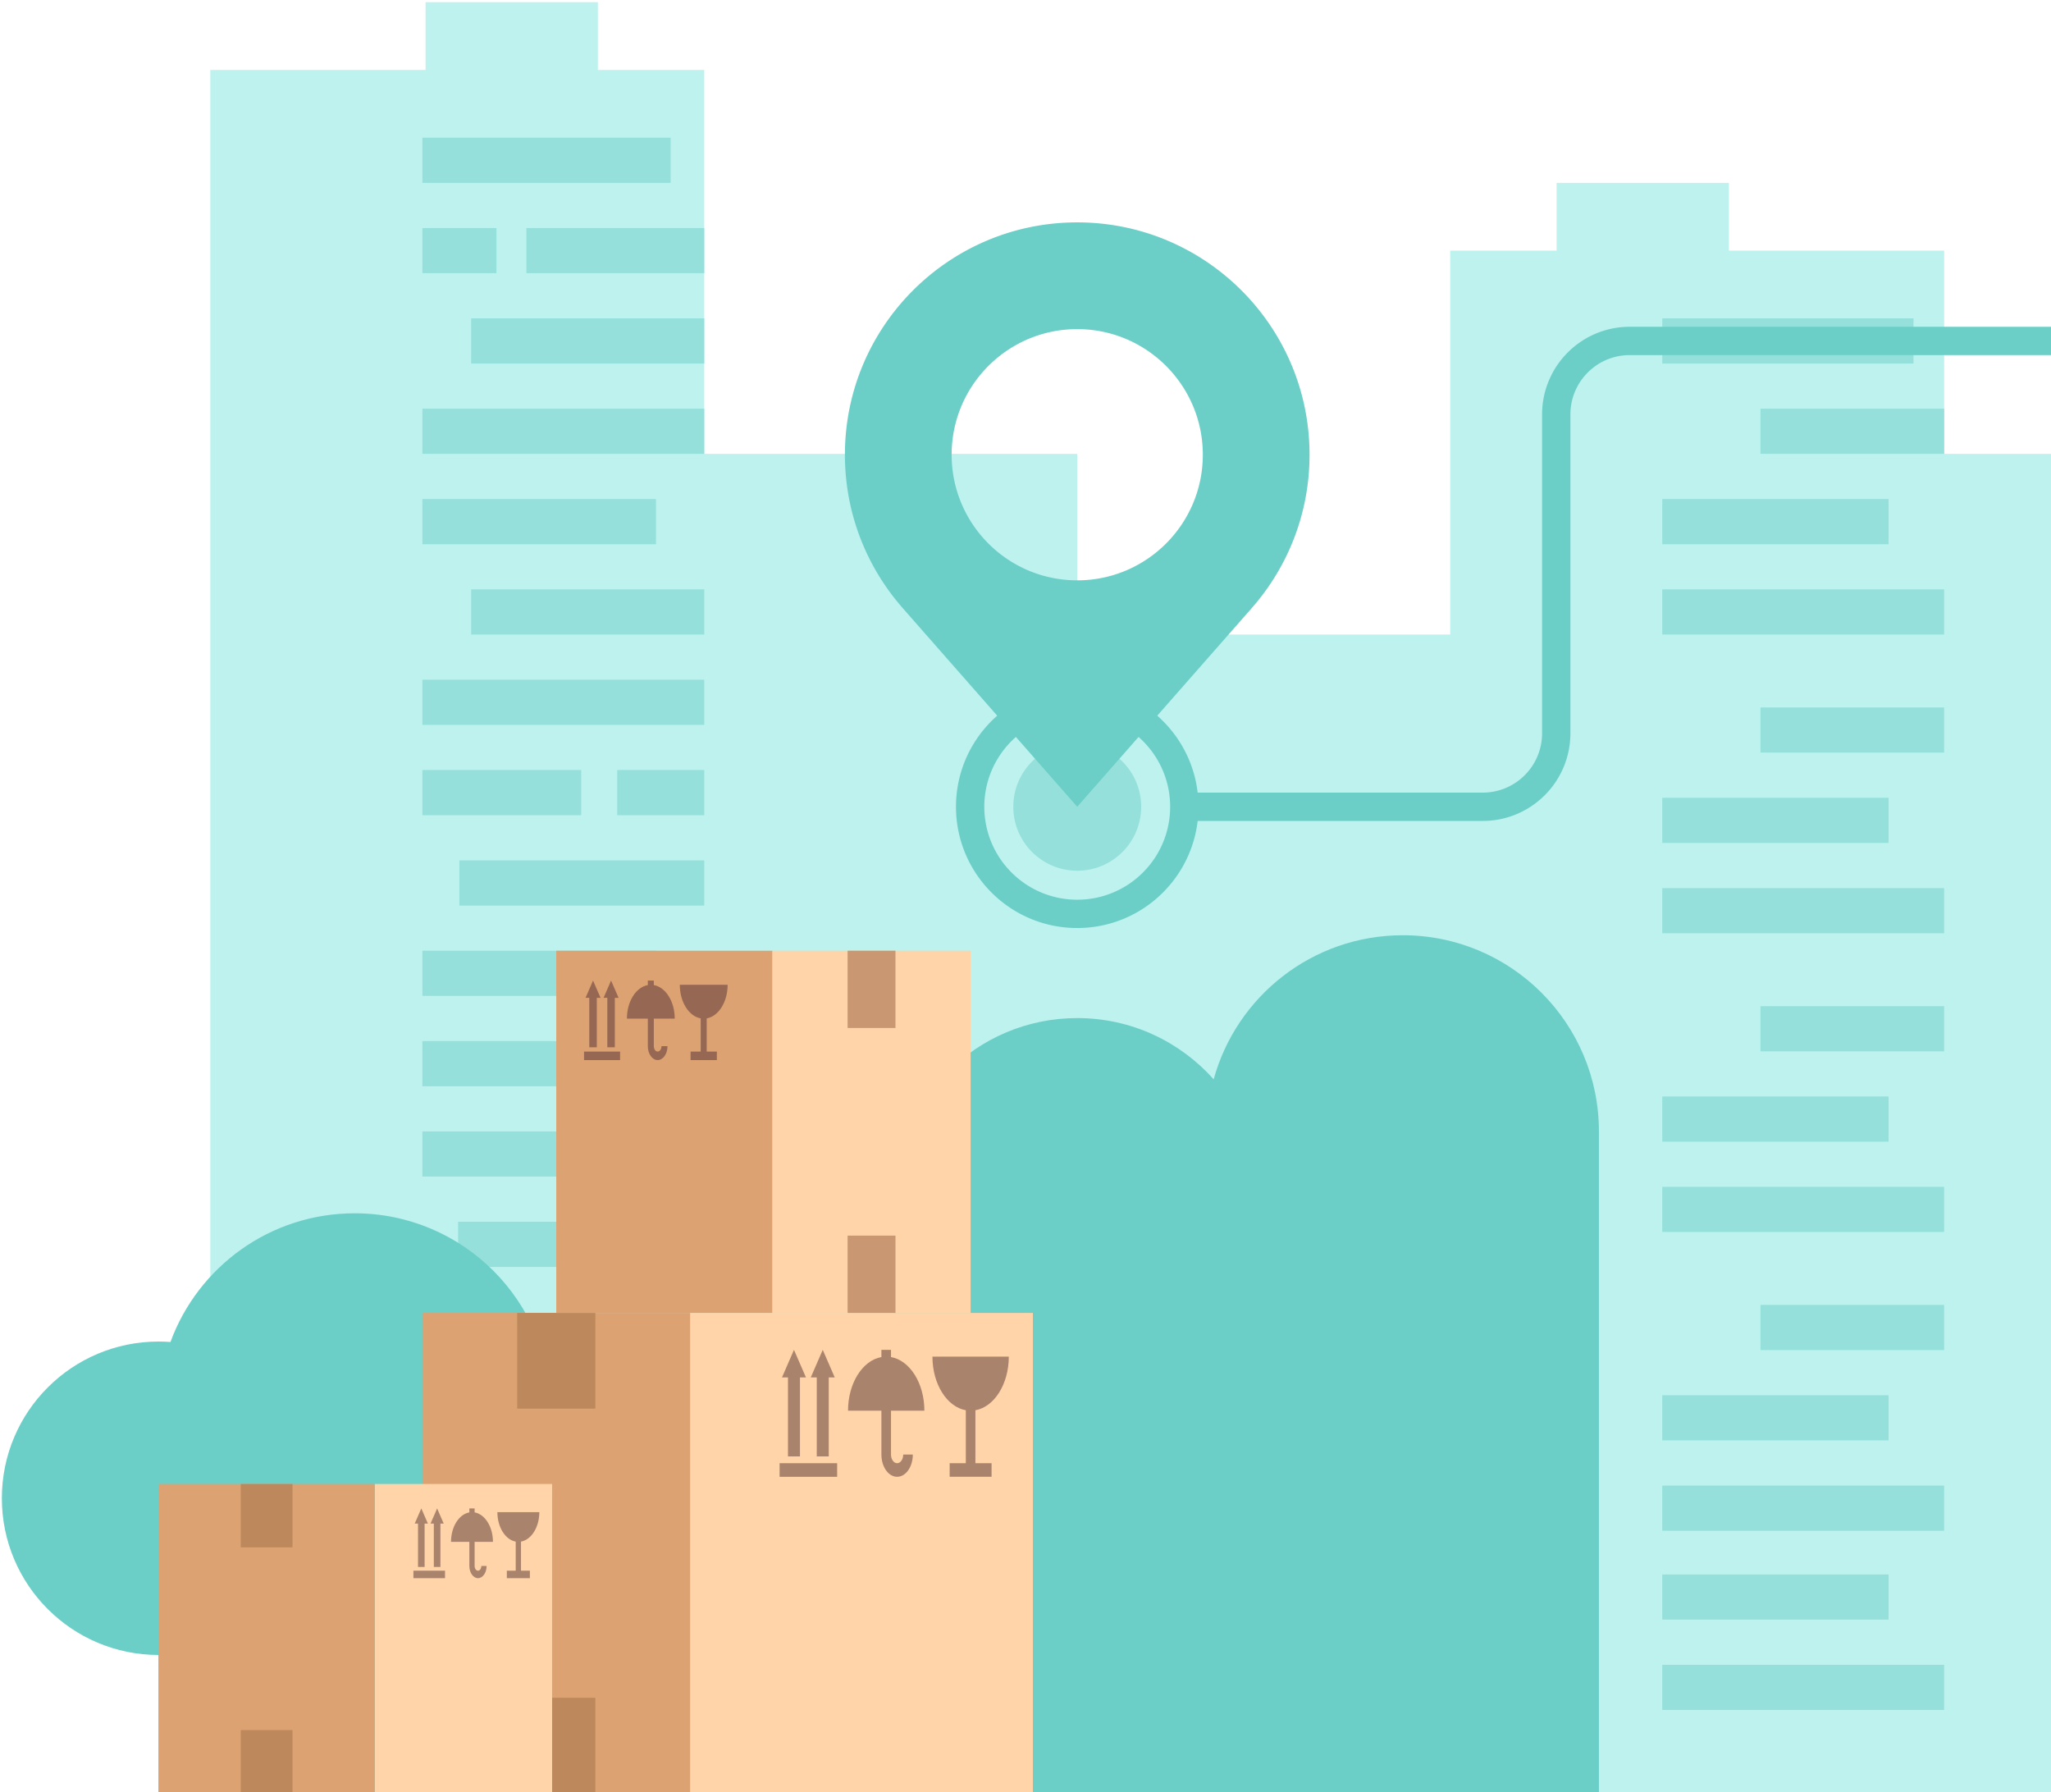 <svg xmlns="http://www.w3.org/2000/svg" width="618" height="540" viewBox="0 0 618 540">
    <g fill="none" fill-rule="evenodd">
        <path fill="#BDF2EE" d="M63.373 540.338l-.001-519.267h64.857V.657h51.922v20.414h32.05V136.74h112.387v54.43h112.386l-.001-115.666h32.05V55.088h51.923v20.415h64.853v61.236h112.39v403.6z"/>
        <path fill="#96E0DB" d="M530.471 136.739H585.8v-13.61H530.47zM500.867 109.52h75.696V95.913h-75.696zM500.867 163.955h68.187v-13.608h-68.187zM500.867 191.17h84.932v-13.607h-84.932zM530.471 226.739H585.8v-13.61H530.47zM500.867 253.955h68.187v-13.608h-68.187zM500.867 281.17h84.932v-13.607h-84.932zM530.471 316.739H585.8v-13.61H530.47zM500.867 343.955h68.187v-13.608h-68.187zM500.867 371.17h84.932v-13.607h-84.932zM530.471 406.739H585.8v-13.61H530.47zM500.867 433.955h68.187v-13.608h-68.187zM500.867 461.17h84.932v-13.607h-84.932zM500.867 487.955h68.187v-13.608h-68.187zM500.867 515.17h84.932v-13.607h-84.932zM127.266 136.739h84.935v-13.61h-84.935zM141.967 109.52h70.234V95.913h-70.234zM127.266 163.955h70.388v-13.608h-70.388zM141.967 191.17h70.234v-13.607h-70.234zM127.266 218.389h84.935V204.78h-84.935zM127.266 245.605h47.854v-13.609h-47.854zM138.426 272.82h73.775v-13.606h-73.775zM127.266 300.038h70.388V286.43h-70.388zM127.266 327.255h84.935v-13.609h-84.935zM127.266 82.304h22.32V68.697h-22.32zM127.266 55.088h74.806V41.479h-74.806zM127.266 354.472h84.935v-13.608h-84.935zM138.038 381.688H212.2V368.08h-74.163zM185.983 245.605H212.2v-13.609h-26.218zM158.618 82.304H212.2V68.697h-53.583z"/>
        <path fill="#6BCFC7" d="M47.772 404.175c1.207 0 2.404.046 3.588.135 8.286-22.626 30.011-38.773 55.508-38.773 32.637 0 59.095 26.458 59.095 59.095v115.706H47.773v-41.735c-26.076 0-47.214-21.138-47.214-47.214 0-26.076 21.138-47.214 47.213-47.214M422.686 281.767c32.637 0 59.095 26.459 59.095 59.095v199.476H269.554V361.754c0-30.393 24.64-55.032 55.034-55.032 16.35 0 31.032 7.133 41.112 18.454 6.873-25.022 29.781-43.409 56.986-43.409"/>
        <path fill="#96E0DB" d="M324.588 223.792c10.64 0 19.267 8.627 19.267 19.266 0 10.642-8.626 19.269-19.267 19.269-10.64 0-19.268-8.627-19.268-19.269 0-10.64 8.627-19.266 19.268-19.266"/>
        <path fill="#6BCFC7" d="M344.386 223.26c-5.067-5.066-12.067-8.201-19.798-8.201a27.912 27.912 0 0 0-19.799 8.202 27.912 27.912 0 0 0-8.2 19.797 27.911 27.911 0 0 0 8.2 19.8 27.907 27.907 0 0 0 19.799 8.2 27.909 27.909 0 0 0 19.798-8.2 27.911 27.911 0 0 0 8.2-19.8c0-7.73-3.133-14.732-8.2-19.797zm-19.798-16.733c10.086 0 19.22 4.091 25.83 10.7 6.61 6.61 10.701 15.744 10.701 25.831 0 10.088-4.09 19.221-10.7 25.831-6.611 6.612-15.745 10.7-25.831 10.7-10.088 0-19.22-4.088-25.832-10.7-6.61-6.61-10.7-15.743-10.7-25.83 0-10.086 4.09-19.221 10.7-25.831 6.611-6.61 15.744-10.7 25.832-10.7z"/>
        <path fill="#6BCFC7" d="M324.588 99.155c20.9 0 37.842 16.943 37.842 37.844 0 20.9-16.942 37.844-37.842 37.844-20.901 0-37.843-16.944-37.843-37.844 0-20.901 16.942-37.844 37.843-37.844zm0-32.158c38.66 0 70 31.34 70 70.002 0 17.704-6.576 33.873-17.415 46.198l.003.005-52.588 59.856-52.59-59.856.003-.005c-10.838-12.325-17.415-28.494-17.415-46.198 0-38.661 31.34-70.002 70.002-70.002zM758.65 205.153v65.93c0 7.295-2.963 13.9-7.738 18.68-4.783 4.78-11.386 7.737-18.683 7.737h-68.08c-7.298 0-13.901-2.957-18.684-7.737-4.775-4.78-7.738-11.385-7.738-18.679V124.867a17.83 17.83 0 0 0-5.232-12.646 17.852 17.852 0 0 0-12.647-5.238H491.07c-4.94 0-9.41 2.003-12.647 5.238a17.83 17.83 0 0 0-5.237 12.645V220.91a26.331 26.331 0 0 1-7.738 18.677 26.336 26.336 0 0 1-18.678 7.739h-89.918v-8.533h89.918a17.83 17.83 0 0 0 12.646-5.238 17.827 17.827 0 0 0 5.238-12.645v-96.042a26.335 26.335 0 0 1 7.737-18.68c4.78-4.779 11.386-7.738 18.68-7.738h128.777c7.289 0 13.892 2.96 18.675 7.739a26.324 26.324 0 0 1 7.737 18.678v146.216a17.84 17.84 0 0 0 5.24 12.647 17.817 17.817 0 0 0 12.648 5.237h68.08c4.944 0 9.414-2 12.648-5.237a17.84 17.84 0 0 0 5.24-12.647v-65.93h8.534"/>
        <path fill="#FFD4A8" d="M207.957 540.338h103.27V395.547h-103.27z"/>
        <path fill="#DDA272" d="M127.266 540.338h80.69V395.547h-80.69z"/>
        <path fill="#BD885C" d="M155.837 424.385h23.55v-28.838h-23.55zM155.837 540.338h23.55v-28.84h-23.55z"/>
        <path fill="#AA836D" d="M293.906 424.87c5.67-1.006 10.058-7.853 10.058-16.147H280.96c0 8.294 4.387 15.141 10.056 16.147v15.958h-4.87v4.09h12.632v-4.09h-4.872V424.87zm-59.004 20.049h17.342v-4.09h-17.342v4.09zm6.141-6.135v-23.8h1.807l-3.613-8.307-3.613 8.307h1.806v23.8h3.613zm8.672 0v-23.8h1.806l-3.613-8.307-3.613 8.307h1.807v23.8h3.613zm18.756-29.934c5.67 1.005 10.056 7.85 10.056 16.148h-10.056v13.224c0 .72.206 1.371.54 1.844.332.472.794.762 1.303.762.508 0 .969-.29 1.303-.762.332-.473.539-1.124.539-1.844v-.001h2.89c0 1.85-.53 3.524-1.386 4.737-.856 1.212-2.04 1.96-3.346 1.96-1.307 0-2.49-.748-3.348-1.96-.856-1.213-1.386-2.886-1.386-4.736v-13.224h-10.057c0-8.297 4.387-15.143 10.057-16.148v-2.173h2.89v2.173z"/>
        <path fill="#FFD4A8" d="M112.915 540.338h53.447V447.08h-53.447z"/>
        <path fill="#DDA272" d="M47.772 540.338h65.143V447.08H47.772z"/>
        <path fill="#BD885C" d="M72.543 466.182h15.6V447.08h-15.6zM72.543 540.338h15.6v-19.102h-15.6z"/>
        <path fill="#AA836D" d="M156.983 464.446c3.114-.553 5.524-4.314 5.524-8.87H149.87c0 4.556 2.41 8.317 5.525 8.87v8.768h-2.676v2.245h6.94v-2.245h-2.676v-8.768zm-32.414 11.013h9.526v-2.245h-9.526v2.245zm3.373-3.37v-13.073h.993l-1.985-4.564-1.984 4.564h.992v13.073h1.984zm4.764 0v-13.073h.992l-1.984-4.564-1.985 4.564h.993v13.073h1.984zm10.304-16.443c3.114.553 5.524 4.314 5.524 8.87h-5.524v7.265c0 .396.113.754.296 1.013.183.259.436.42.716.42.28 0 .532-.161.715-.42.184-.26.297-.617.297-1.013h1.588c0 1.015-.291 1.935-.762 2.6-.47.667-1.12 1.078-1.838 1.078-.719 0-1.369-.411-1.839-1.077-.47-.666-.762-1.586-.762-2.6v-7.266h-5.524c0-4.556 2.41-8.317 5.524-8.87v-1.194h1.589v1.194z"/>
        <path fill="#DDA272" d="M167.611 395.547h65.145V286.43h-65.145z"/>
        <path fill="#FFD4A8" d="M232.756 395.547h59.705V286.43h-59.705z"/>
        <path fill="#C99873" d="M255.396 309.713h14.425V286.43h-14.425zM255.396 395.547h14.425v-23.283h-14.425z"/>
        <path fill="#966853" d="M212.946 306.814c3.553-.63 6.3-4.92 6.3-10.117h-14.411c0 5.197 2.748 9.487 6.3 10.117v10h-3.052v2.562h7.915v-2.563h-3.052v-10zm-36.968 12.562h10.865v-2.563h-10.865v2.563zm3.848-3.845v-14.91h1.131l-2.263-5.206-2.264 5.205h1.132v14.911h2.264zm5.432 0v-14.91h1.132l-2.264-5.206-2.264 5.205h1.132v14.911h2.264zm11.752-18.753c3.552.629 6.3 4.918 6.3 10.116h-6.3v8.285c0 .451.129.86.338 1.156.209.294.498.478.816.478.319 0 .608-.184.817-.478.208-.296.338-.705.338-1.156h1.81c0 1.16-.332 2.209-.868 2.967-.537.76-1.279 1.23-2.097 1.23-.819 0-1.56-.47-2.097-1.23-.536-.758-.869-1.807-.869-2.967v-8.285h-6.3c0-5.198 2.748-9.487 6.3-10.116v-1.363h1.812v1.363z"/>
    </g>
</svg>
